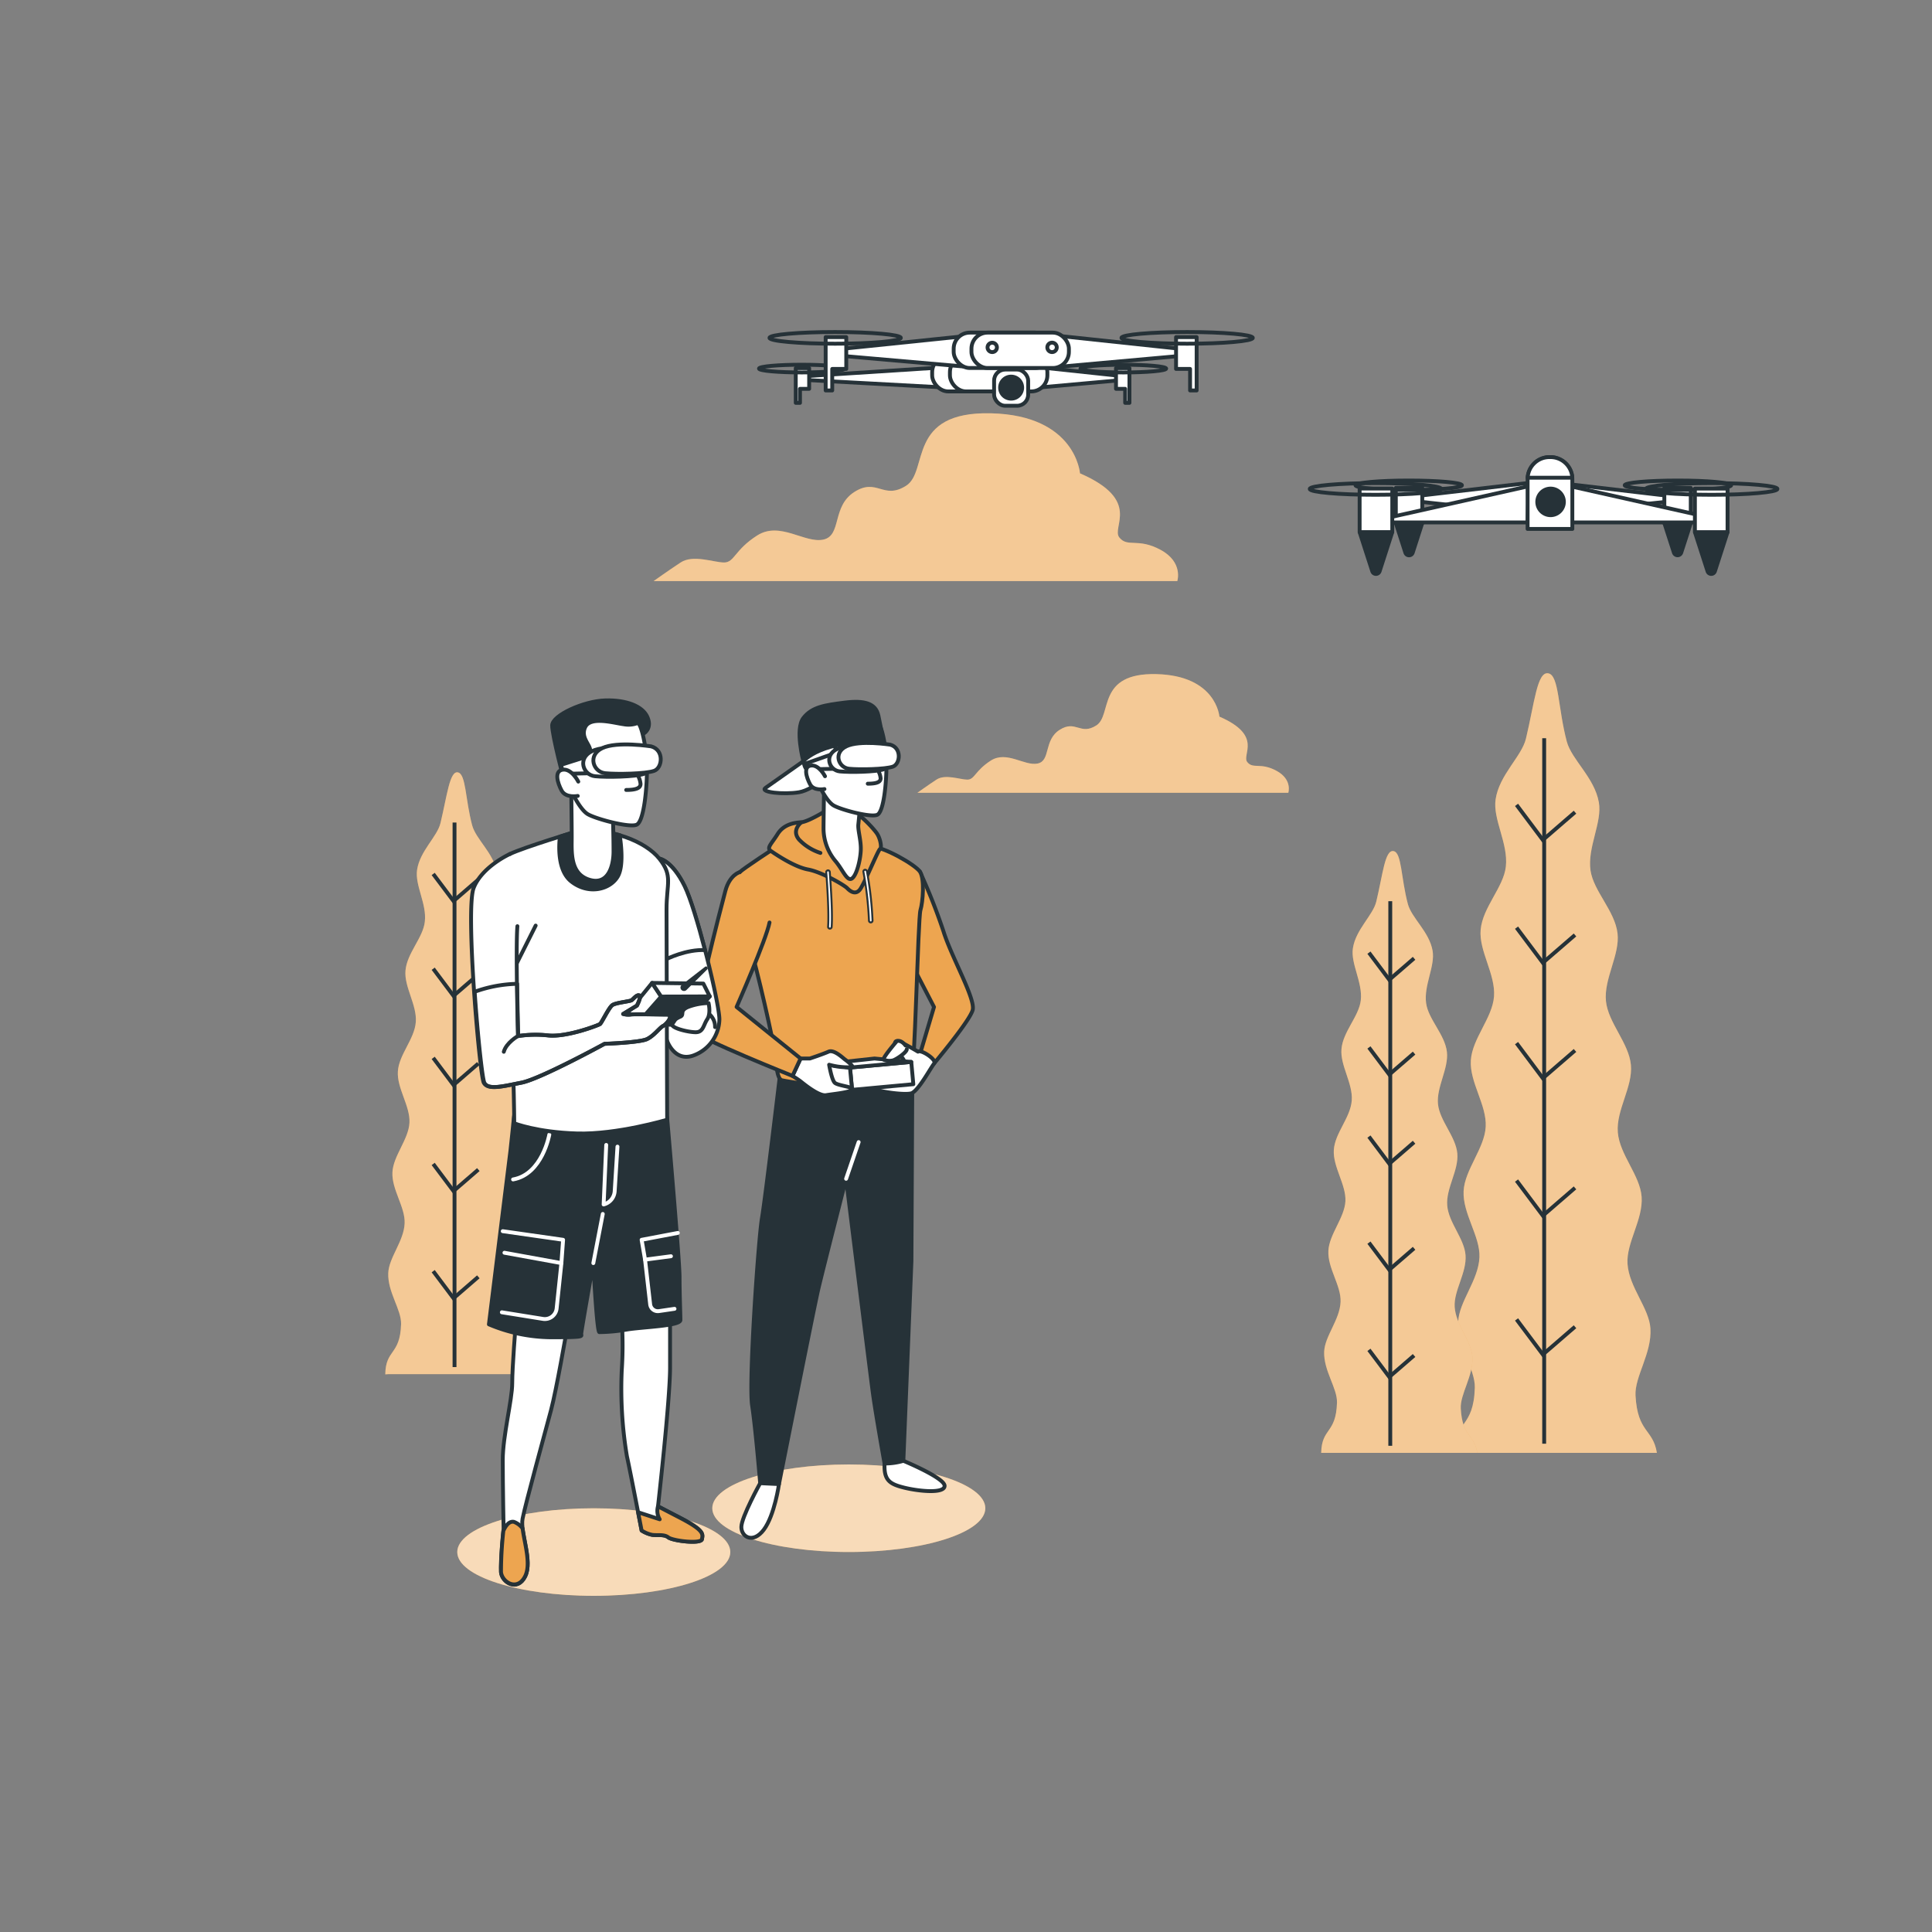 <svg xmlns="http://www.w3.org/2000/svg" viewBox="0 0 500 500"><rect x="0" y="0" width="500" height="500" fill="#808080" stroke="none"/><g id="freepik--Clouds--inject-2"><path d="M330.37,199.49c-4.17-2.27-6.06-.37-7.58-2.27s4.17-6.83-7.21-11.76c0,0-.76-10.62-16.31-11s-11.37,10.62-15.54,13.28-5.31-1.52-9.49,1.14-2.27,8-5.69,8.72-8-3.41-12.13-.76-4.17,4.93-6.07,4.93-5.69-1.52-8,0-4.94,3.41-4.94,3.41h96S334.55,201.77,330.37,199.49Z" style="fill:#EDA550"></path><path d="M300.4,142.32c-5.9-3.22-8.57-.54-10.72-3.22s5.9-9.64-10.18-16.6c0,0-1.07-15-23-15.54s-16.07,15-22,18.75-7.5-2.14-13.39,1.61-3.21,11.25-8,12.32-11.25-4.82-17.14-1.07-5.89,7-8.57,7-8-2.14-11.25,0-7,4.82-7,4.82H304.68S306.29,145.53,300.4,142.32Z" style="fill:#EDA550"></path><path d="M330.37,199.49c-4.17-2.27-6.06-.37-7.58-2.27s4.17-6.83-7.21-11.76c0,0-.76-10.62-16.31-11s-11.37,10.62-15.54,13.28-5.31-1.52-9.49,1.14-2.27,8-5.69,8.72-8-3.41-12.13-.76-4.17,4.93-6.07,4.93-5.69-1.52-8,0-4.94,3.41-4.94,3.41h96S334.55,201.77,330.37,199.49Z" style="fill:#fff;opacity:0.4"></path><path d="M300.4,142.32c-5.9-3.22-8.57-.54-10.72-3.22s5.9-9.64-10.18-16.6c0,0-1.07-15-23-15.54s-16.07,15-22,18.75-7.5-2.14-13.39,1.61-3.21,11.25-8,12.32-11.25-4.82-17.14-1.07-5.89,7-8.57,7-8-2.14-11.25,0-7,4.82-7,4.82H304.68S306.29,145.53,300.4,142.32Z" style="fill:#fff;opacity:0.4"></path></g><g id="freepik--Trees--inject-2"><path d="M377.68,376H428.8c-1-6.25-5-5.15-5.53-14.84-.26-4.88,4.25-10.92,3.86-17.33-.32-5.28-5.53-10.7-5.93-16.74-.37-5.45,4.08-11.5,3.65-17.37-.41-5.56-5.69-10.89-6.16-16.66s3.9-11.74,3.39-17.43-5.89-10.93-6.46-16.54c-.58-5.77,3.63-12,3-17.51-.68-5.86-6.21-10.92-7-16.32-.84-6,3.08-12.44,2.16-17.63-1.12-6.36-7-11-8.28-15.66-2.33-8.74-2-17.17-4.78-17.71-2.92-.59-3.59,7.67-5.81,16.9-1.11,4.64-6.9,9.34-7.85,15.71-.77,5.15,3.32,11.42,2.65,17.41-.6,5.36-6,10.51-6.52,16.34-.49,5.49,3.89,11.53,3.46,17.27-.42,5.57-5.65,10.88-6,16.54S384.8,286,384.5,291.6s-5.45,11.14-5.72,16.65c-.28,5.83,4.32,11.71,4.1,17.12-.25,6-5.31,11.48-5.5,16.72-.23,6.36,4.44,12.22,4.3,17.06-.31,10.51-5.12,8.34-5.3,16.79Z" style="fill:#EDA550"></path><path d="M377.68,376H428.8c-1-6.25-5-5.15-5.53-14.84-.26-4.88,4.25-10.92,3.86-17.33-.32-5.28-5.53-10.7-5.93-16.74-.37-5.45,4.08-11.5,3.65-17.37-.41-5.56-5.69-10.89-6.16-16.66s3.9-11.74,3.39-17.43-5.89-10.93-6.46-16.54c-.58-5.77,3.63-12,3-17.51-.68-5.86-6.21-10.92-7-16.32-.84-6,3.08-12.44,2.16-17.63-1.12-6.36-7-11-8.28-15.66-2.33-8.74-2-17.17-4.78-17.71-2.92-.59-3.59,7.67-5.81,16.9-1.11,4.64-6.9,9.34-7.85,15.71-.77,5.15,3.32,11.42,2.65,17.41-.6,5.36-6,10.51-6.52,16.34-.49,5.49,3.89,11.53,3.46,17.27-.42,5.57-5.65,10.88-6,16.54S384.8,286,384.5,291.6s-5.45,11.14-5.72,16.65c-.28,5.83,4.32,11.71,4.1,17.12-.25,6-5.31,11.48-5.5,16.72-.23,6.36,4.44,12.22,4.3,17.06-.31,10.51-5.12,8.34-5.3,16.79Z" style="fill:#fff;opacity:0.4"></path><line x1="399.63" y1="191.05" x2="399.63" y2="373.63" style="fill:none;stroke:#263238;stroke-miterlimit:10"></line><polyline points="407.61 210.19 399.29 217.38 392.48 208.3" style="fill:none;stroke:#263238;stroke-miterlimit:10"></polyline><polyline points="407.61 241.97 399.29 249.16 392.48 240.08" style="fill:none;stroke:#263238;stroke-miterlimit:10"></polyline><polyline points="407.61 271.86 399.29 279.05 392.48 269.96" style="fill:none;stroke:#263238;stroke-miterlimit:10"></polyline><polyline points="407.61 307.42 399.29 314.61 392.48 305.53" style="fill:none;stroke:#263238;stroke-miterlimit:10"></polyline><polyline points="407.61 343.36 399.29 350.55 392.48 341.47" style="fill:none;stroke:#263238;stroke-miterlimit:10"></polyline><path d="M342.86,376h39.46c-.76-4.83-3.86-4-4.27-11.46-.21-3.76,3.28-8.43,3-13.37-.25-4.08-4.27-8.26-4.58-12.92-.28-4.21,3.15-8.88,2.81-13.41-.31-4.29-4.38-8.41-4.74-12.86s3-9.07,2.61-13.46-4.55-8.43-5-12.77,2.8-9.25,2.31-13.51c-.53-4.52-4.8-8.43-5.38-12.6-.65-4.64,2.38-9.6,1.67-13.61-.87-4.91-5.44-8.46-6.4-12.08-1.79-6.75-1.57-13.26-3.68-13.68-2.26-.45-2.77,5.92-4.49,13.05-.86,3.58-5.32,7.21-6.06,12.12-.59,4,2.57,8.82,2.05,13.44-.47,4.14-4.63,8.12-5,12.62-.38,4.23,3,8.9,2.66,13.33s-4.36,8.4-4.64,12.77,3.21,9,3,13.26-4.21,8.6-4.41,12.85c-.22,4.5,3.33,9,3.16,13.21-.19,4.63-4.1,8.87-4.25,12.91-.17,4.91,3.43,9.44,3.32,13.17-.24,8.12-3.95,6.44-4.09,13Z" style="fill:#EDA550"></path><path d="M342.86,376h39.46c-.76-4.83-3.86-4-4.27-11.46-.21-3.76,3.28-8.43,3-13.37-.25-4.08-4.27-8.26-4.58-12.92-.28-4.21,3.15-8.88,2.81-13.41-.31-4.29-4.38-8.41-4.74-12.86s3-9.07,2.61-13.46-4.55-8.43-5-12.77,2.8-9.25,2.31-13.51c-.53-4.52-4.8-8.43-5.38-12.6-.65-4.64,2.38-9.6,1.67-13.61-.87-4.91-5.44-8.46-6.4-12.08-1.79-6.75-1.57-13.26-3.68-13.68-2.26-.45-2.77,5.92-4.49,13.05-.86,3.58-5.32,7.21-6.06,12.12-.59,4,2.57,8.82,2.05,13.44-.47,4.14-4.63,8.12-5,12.62-.38,4.23,3,8.9,2.66,13.33s-4.36,8.4-4.64,12.77,3.21,9,3,13.26-4.21,8.6-4.41,12.85c-.22,4.5,3.33,9,3.16,13.21-.19,4.63-4.1,8.87-4.25,12.91-.17,4.91,3.43,9.44,3.32,13.17-.24,8.12-3.95,6.44-4.09,13Z" style="fill:#fff;opacity:0.4"></path><line x1="359.8" y1="233.23" x2="359.8" y2="374.17" style="fill:none;stroke:#263238;stroke-miterlimit:10"></line><polyline points="365.96 248.01 359.54 253.56 354.28 246.55" style="fill:none;stroke:#263238;stroke-miterlimit:10"></polyline><polyline points="365.96 272.54 359.54 278.09 354.28 271.08" style="fill:none;stroke:#263238;stroke-miterlimit:10"></polyline><polyline points="365.96 295.61 359.54 301.16 354.28 294.15" style="fill:none;stroke:#263238;stroke-miterlimit:10"></polyline><polyline points="365.96 323.06 359.54 328.61 354.28 321.6" style="fill:none;stroke:#263238;stroke-miterlimit:10"></polyline><polyline points="365.96 350.8 359.54 356.35 354.28 349.34" style="fill:none;stroke:#263238;stroke-miterlimit:10"></polyline><path d="M100.69,355.62h39.46c-.75-4.82-3.85-4-4.26-11.45-.21-3.77,3.27-8.43,3-13.38-.25-4.08-4.26-8.26-4.58-12.92-.28-4.21,3.15-8.88,2.82-13.41-.32-4.29-4.39-8.4-4.75-12.86s3-9.06,2.61-13.46-4.54-8.43-5-12.76,2.8-9.25,2.3-13.52c-.53-4.52-4.8-8.43-5.38-12.6-.64-4.64,2.38-9.6,1.68-13.6-.87-4.91-5.44-8.47-6.4-12.09-1.79-6.75-1.57-13.25-3.69-13.68S115.72,205.82,114,213c-.86,3.58-5.33,7.2-6.06,12.12-.6,4,2.56,8.81,2,13.44-.46,4.14-4.62,8.12-5,12.62-.38,4.23,3,8.9,2.67,13.32s-4.36,8.4-4.64,12.77,3.2,8.95,3,13.26-4.21,8.6-4.41,12.86c-.21,4.49,3.34,9,3.16,13.21-.19,4.62-4.1,8.86-4.24,12.9-.18,4.91,3.43,9.44,3.32,13.18-.24,8.11-4,6.43-4.09,13Z" style="fill:#EDA550"></path><path d="M100.69,355.62h39.46c-.75-4.82-3.85-4-4.26-11.45-.21-3.77,3.27-8.43,3-13.38-.25-4.08-4.26-8.26-4.58-12.92-.28-4.21,3.15-8.88,2.82-13.41-.32-4.29-4.39-8.4-4.75-12.86s3-9.06,2.61-13.46-4.54-8.43-5-12.76,2.8-9.25,2.3-13.52c-.53-4.52-4.8-8.43-5.38-12.6-.64-4.64,2.38-9.6,1.68-13.6-.87-4.91-5.44-8.47-6.4-12.09-1.79-6.75-1.57-13.25-3.69-13.68S115.72,205.82,114,213c-.86,3.58-5.33,7.2-6.06,12.12-.6,4,2.56,8.81,2,13.44-.46,4.14-4.62,8.12-5,12.62-.38,4.23,3,8.9,2.67,13.32s-4.36,8.4-4.64,12.77,3.2,8.95,3,13.26-4.21,8.6-4.41,12.86c-.21,4.49,3.34,9,3.16,13.21-.19,4.62-4.1,8.86-4.24,12.9-.18,4.91,3.43,9.44,3.32,13.18-.24,8.11-4,6.43-4.09,13Z" style="fill:#fff;opacity:0.4"></path><line x1="117.63" y1="212.87" x2="117.63" y2="353.8" style="fill:none;stroke:#263238;stroke-miterlimit:10"></line><polyline points="123.79 227.64 117.37 233.19 112.11 226.18" style="fill:none;stroke:#263238;stroke-miterlimit:10"></polyline><polyline points="123.79 252.17 117.37 257.72 112.11 250.71" style="fill:none;stroke:#263238;stroke-miterlimit:10"></polyline><polyline points="123.79 275.24 117.37 280.79 112.11 273.78" style="fill:none;stroke:#263238;stroke-miterlimit:10"></polyline><polyline points="123.79 302.69 117.37 308.24 112.11 301.23" style="fill:none;stroke:#263238;stroke-miterlimit:10"></polyline><polyline points="123.79 330.44 117.37 335.99 112.11 328.98" style="fill:none;stroke:#263238;stroke-miterlimit:10"></polyline></g><g id="freepik--drone-3--inject-2"><path d="M402.06,133.55l-36-3.85v-1.26l36.31-4.25Z" style="fill:#fff;stroke:#263238;stroke-linecap:round;stroke-linejoin:round"></path><rect x="361.24" y="126.26" width="6.84" height="9.12" style="fill:#fff;stroke:#263238;stroke-linecap:round;stroke-linejoin:round"></rect><path d="M365.62,143l2.42-7.51h-6.76L363.7,143A1,1,0,0,0,365.62,143Z" style="fill:#263238;stroke:#263238;stroke-linecap:round;stroke-linejoin:round"></path><path d="M378.35,125.59c0,.67-6.17,1.22-13.78,1.22s-13.77-.55-13.77-1.22,6.17-1.23,13.77-1.23S378.35,124.91,378.35,125.59Z" style="fill:none;stroke:#263238;stroke-linecap:round;stroke-linejoin:round"></path><path d="M396.76,133.55l36-3.85v-1.26l-36.31-4.25Z" style="fill:#fff;stroke:#263238;stroke-linecap:round;stroke-linejoin:round"></path><rect x="430.74" y="126.26" width="6.84" height="9.12" transform="translate(868.31 261.64) rotate(180)" style="fill:#fff;stroke:#263238;stroke-linecap:round;stroke-linejoin:round"></rect><path d="M433.2,143l-2.43-7.51h6.77L435.11,143A1,1,0,0,1,433.2,143Z" style="fill:#263238;stroke:#263238;stroke-linecap:round;stroke-linejoin:round"></path><path d="M420.47,125.59c0,.67,6.16,1.22,13.77,1.22s13.78-.55,13.78-1.22-6.17-1.23-13.78-1.23S420.47,124.91,420.47,125.59Z" style="fill:none;stroke:#263238;stroke-linecap:round;stroke-linejoin:round"></path><polygon points="395.65 125.82 359.34 133.96 359.34 135.21 395.34 135.21 395.65 125.82" style="fill:#fff;stroke:#263238;stroke-linecap:round;stroke-linejoin:round"></polygon><polygon points="406.32 125.82 442.63 133.96 442.63 135.21 406.63 135.21 406.32 125.82" style="fill:#fff;stroke:#263238;stroke-linecap:round;stroke-linejoin:round"></polygon><rect x="438.64" y="126.44" width="8.45" height="11.27" transform="translate(885.73 264.16) rotate(180)" style="fill:#fff;stroke:#263238;stroke-linecap:round;stroke-linejoin:round"></rect><path d="M441.91,147.83l-3.23-10h8.37l-3.23,10A1,1,0,0,1,441.91,147.83Z" style="fill:#263238;stroke:#263238;stroke-linecap:round;stroke-linejoin:round"></path><ellipse cx="442.97" cy="126.54" rx="17.03" ry="1.51" style="fill:none;stroke:#263238;stroke-linecap:round;stroke-linejoin:round"></ellipse><path d="M406.92,136.89H395.34V124.1a5.8,5.8,0,0,1,5.79-5.8h0a5.8,5.8,0,0,1,5.79,5.8Z" style="fill:#fff;stroke:#263238;stroke-linecap:round;stroke-linejoin:round"></path><path d="M395.36,123.63h11.55a5.64,5.64,0,0,0-5.62-5.33H401A5.63,5.63,0,0,0,395.36,123.63Z" style="fill:#fff;stroke:#263238;stroke-linecap:round;stroke-linejoin:round"></path><path d="M404.73,129.89a3.44,3.44,0,1,0-3.44,3.44A3.45,3.45,0,0,0,404.73,129.89Z" style="fill:#263238;stroke:#263238;stroke-linecap:round;stroke-linejoin:round"></path><rect x="351.87" y="126.44" width="8.45" height="11.27" style="fill:#fff;stroke:#263238;stroke-linecap:round;stroke-linejoin:round"></rect><path d="M357.05,147.83l3.23-10h-8.37l3.23,10A1,1,0,0,0,357.05,147.83Z" style="fill:#263238;stroke:#263238;stroke-linecap:round;stroke-linejoin:round"></path><ellipse cx="355.99" cy="126.54" rx="17.03" ry="1.51" style="fill:none;stroke:#263238;stroke-linecap:round;stroke-linejoin:round"></ellipse></g><g id="freepik--drone-1--inject-2"><polygon points="268.33 94.98 292 97.5 292 98.21 268.53 100.32 268.33 94.98" style="fill:#fff;stroke:#263238;stroke-linecap:round;stroke-linejoin:round"></polygon><polygon points="288.82 95.27 292.3 95.27 292.3 97.16 292.3 100.63 292.3 104.26 291.19 104.26 291.19 100.63 288.82 100.63 288.82 95.27" style="fill:#fff;stroke:#263238;stroke-linecap:round;stroke-linejoin:round"></polygon><path d="M279.61,95.39c0,.54,5,1,11.1,1s11.1-.44,11.1-1-5-1-11.1-1S279.61,94.84,279.61,95.39Z" style="fill:none;stroke:#263238;stroke-linecap:round;stroke-linejoin:round"></path><polygon points="245.4 94.98 206.23 97.5 206.23 98.21 245.19 100.32 245.4 94.98" style="fill:#fff;stroke:#263238;stroke-linecap:round;stroke-linejoin:round"></polygon><polygon points="209.41 95.27 205.94 95.27 205.94 97.16 205.94 100.63 205.94 104.26 207.04 104.26 207.04 100.63 209.41 100.63 209.41 95.27" style="fill:#fff;stroke:#263238;stroke-linecap:round;stroke-linejoin:round"></polygon><path d="M218.62,95.39c0,.54-5,1-11.1,1s-11.1-.44-11.1-1,5-1,11.1-1S218.62,94.84,218.62,95.39Z" style="fill:none;stroke:#263238;stroke-linecap:round;stroke-linejoin:round"></path><rect x="241.24" y="92.14" width="25.22" height="9.16" rx="4.16" style="fill:#fff;stroke:#263238;stroke-linecap:round;stroke-linejoin:round"></rect><rect x="245.84" y="92.14" width="25.22" height="9.16" rx="4.16" style="fill:#fff;stroke:#263238;stroke-linecap:round;stroke-linejoin:round"></rect><polygon points="251.45 86.81 214.13 90.67 214.13 91.77 251.13 95 251.45 86.81" style="fill:#fff;stroke:#263238;stroke-linecap:round;stroke-linejoin:round"></polygon><polygon points="219.01 87.25 213.68 87.25 213.68 90.16 213.68 95.48 213.68 101.05 215.38 101.05 215.38 95.48 219.01 95.48 219.01 87.25" style="fill:#fff;stroke:#263238;stroke-linecap:round;stroke-linejoin:round"></polygon><path d="M233.14,87.44c0,.84-7.63,1.51-17,1.51s-17-.67-17-1.51,7.62-1.51,17-1.51S233.14,86.61,233.14,87.44Z" style="fill:none;stroke:#263238;stroke-linecap:round;stroke-linejoin:round"></path><polygon points="272.93 86.81 309.24 90.67 309.24 91.77 273.24 95 272.93 86.81" style="fill:#fff;stroke:#263238;stroke-linecap:round;stroke-linejoin:round"></polygon><polygon points="304.36 87.25 309.69 87.25 309.69 90.16 309.69 95.48 309.69 101.05 307.99 101.05 307.99 95.48 304.36 95.48 304.36 87.25" style="fill:#fff;stroke:#263238;stroke-linecap:round;stroke-linejoin:round"></polygon><path d="M290.23,87.44c0,.84,7.63,1.51,17,1.51s17-.67,17-1.51-7.62-1.51-17-1.51S290.23,86.61,290.23,87.44Z" style="fill:none;stroke:#263238;stroke-linecap:round;stroke-linejoin:round"></path><rect x="246.81" y="86.08" width="25.22" height="9.16" rx="4.16" style="fill:#fff;stroke:#263238;stroke-linecap:round;stroke-linejoin:round"></rect><rect x="251.41" y="86.08" width="25.22" height="9.16" rx="4.16" style="fill:#fff;stroke:#263238;stroke-linecap:round;stroke-linejoin:round"></rect><path d="M258,89.91a1.21,1.21,0,1,0-1.21,1.21A1.21,1.21,0,0,0,258,89.91Z" style="fill:#fff;stroke:#263238;stroke-linecap:round;stroke-linejoin:round"></path><path d="M273.49,89.91a1.22,1.22,0,1,0-1.22,1.21A1.22,1.22,0,0,0,273.49,89.91Z" style="fill:#fff;stroke:#263238;stroke-linecap:round;stroke-linejoin:round"></path><rect x="257.27" y="95.64" width="8.82" height="9.37" rx="2.87" style="fill:#fff;stroke:#263238;stroke-linecap:round;stroke-linejoin:round"></rect><path d="M264.53,100.32a2.85,2.85,0,1,0-2.85,2.85A2.85,2.85,0,0,0,264.53,100.32Z" style="fill:#263238;stroke:#263238;stroke-linecap:round;stroke-linejoin:round"></path></g><g id="freepik--character-3--inject-2"><ellipse cx="219.67" cy="390.33" rx="35.33" ry="11.33" style="fill:#EDA550"></ellipse><ellipse cx="219.67" cy="390.33" rx="35.33" ry="11.33" style="fill:#fff;opacity:0.6"></ellipse><path d="M201.83,278.43s-3.71,31.28-4.64,36.84-3.47,42.4-2.55,48.42,2.09,20.16,2.09,20.16,2.09.23,3.48.23h1.39s9-45.41,10.19-50.51,7.18-28.5,7.18-28.5,6.26,50.51,6.95,55.61,3,18.07,3,18.07a4.1,4.1,0,0,0,1.63.23,11.26,11.26,0,0,0,3.24-.92l2.09-51.67.23-47.73Z" style="fill:#263238;stroke:#263238;stroke-linecap:round;stroke-linejoin:round"></path><path d="M238.05,225.55A153,153,0,0,1,244.16,241c2.09,6.75,8.36,17.52,7.56,20.41s-10,13.83-10,13.83l-3.54-2.73,3.54-11.9-4.66-9S236.76,230.38,238.05,225.55Z" style="fill:#EDA550;stroke:#263238;stroke-linecap:round;stroke-linejoin:round"></path><path d="M200.76,219.29s-8.36,5.46-9.33,6.43.32,11.89,2.41,18.32,6.43,26,6.75,28.78.49,6.43,1.77,6.75S216.83,282,222.94,282s11.9-1.61,12.86-2.57,1.77-41.8,2.41-43.89,1.13-8.2-.16-10-9.32-6.43-12.54-6.43S211,214.14,200.76,219.29Z" style="fill:#EDA550;stroke:#263238;stroke-linecap:round;stroke-linejoin:round"></path><path d="M213.78,209.8s-4.67,2.89-6.43,3-4.5.49-6.11,3.06-2.9,3.54-1.77,4.34,6.11,4.18,9.64,4.82,9.33,4,10.13,4.83,2.09,1.76,3.22.48,4.82-10.45,5.3-10.61.16-2.57-.8-4-5.31-6.11-7.56-6.27A33.52,33.52,0,0,0,213.78,209.8Z" style="fill:#EDA550;stroke:#263238;stroke-linecap:round;stroke-linejoin:round"></path><path d="M207.35,212.85s-2.62,2-.55,4.44a13.33,13.33,0,0,0,5.52,3.45" style="fill:none;stroke:#263238;stroke-linecap:round;stroke-linejoin:round"></path><path d="M213.29,202.73s-.16,9.16-.16,11.89a13.27,13.27,0,0,0,3.06,8.2c1.93,2.25,3.05,5.47,4.34,4.5s2.25-5.3,2.25-7.71-.8-4.83-.64-6.27.48-5,.48-5S217,202.49,213.29,202.73Z" style="fill:#fff;stroke:#263238;stroke-linecap:round;stroke-linejoin:round"></path><path d="M207.91,197s-8.25,5.8-9.81,6.91,4.68,1.79,8.7,1.12,9.81-6.25,10.71-6.47S215.28,193,207.91,197Z" style="fill:#fff;stroke:#263238;stroke-linecap:round;stroke-linejoin:round"></path><path d="M219.29,190.73s.45,7.14-1.78,7.81-4.27,2.42-7,1.66-2.78-3.22-2.33-5.9S218,190.73,219.29,190.73Z" style="fill:#fff;stroke:#263238;stroke-linecap:round;stroke-linejoin:round"></path><path d="M212.26,203.79s1.67,3.46,3.33,4.57,9.82,3.32,11.48,2.49,2.35-8.3,2.35-13-1.38-10.65-2.21-10.51a5.84,5.84,0,0,1-3.18.27c-2.22-.27-7.75-1.93-9,.7s1.66,4.29,1.11,5.81-2.35,2.49-2.35,3.73-3.32,2.36-3.32,2.36Z" style="fill:#fff;stroke:#263238;stroke-linecap:round;stroke-linejoin:round"></path><polygon points="216.42 194.8 208.36 197.65 210.05 199.09 216.69 198.95 216.42 194.8" style="fill:#fff;stroke:#263238;stroke-linecap:round;stroke-linejoin:round"></polygon><path d="M213.51,200.89s-1.52-3-3.6-2.77-1.24,3-.27,4.84,3.73,1.25,3.73,1.25" style="fill:#fff;stroke:#263238;stroke-linecap:round;stroke-linejoin:round"></path><path d="M228,193.42s-7.89-1.25-11.35.41-2.07,5.54.69,5.81,9.41.14,11.35-.55S231.08,194.25,228,193.42Z" style="fill:#fff;stroke:#263238;stroke-linecap:round;stroke-linejoin:round"></path><path d="M230.39,192.72s-7.89-1.24-11.35.42-2.07,5.53.7,5.81,9.41.14,11.34-.55S233.44,193.55,230.39,192.72Z" style="fill:#fff;stroke:#263238;stroke-linecap:round;stroke-linejoin:round"></path><path d="M227.21,199.37a4.73,4.73,0,0,1,.69,2.07c0,1-1.11,1.38-3.32,1.38" style="fill:none;stroke:#263238;stroke-linecap:round;stroke-linejoin:round"></path><path d="M207.91,197s4.69-5.8,20.75-4.91c0,0-.67-3.79-1.34-6.91s-3.57-4-8.7-3.35-8.48,1.11-10.71,4S207.91,197,207.91,197Z" style="fill:#263238;stroke:#263238;stroke-linecap:round;stroke-linejoin:round"></path><path d="M214.74,240.32h0a.46.46,0,0,1-.43-.49c.31-4.26-.47-14-.48-14.08a.47.47,0,0,1,.42-.5.46.46,0,0,1,.5.43c0,.4.8,9.89.48,14.22A.45.45,0,0,1,214.74,240.32Z" style="fill:#fff;stroke:#263238;stroke-linecap:round;stroke-linejoin:round;stroke-width:0.5px"></path><path d="M225.35,238.72a.47.47,0,0,1-.46-.47,89.27,89.27,0,0,0-1.44-12.61.46.46,0,0,1,.91-.17,90.71,90.71,0,0,1,1.45,12.78A.46.46,0,0,1,225.35,238.72Z" style="fill:#fff;stroke:#263238;stroke-linecap:round;stroke-linejoin:round;stroke-width:0.5px"></path><path d="M237.57,272.17s-4.5-2.73-5.47-2.73-.48,2.41,1.13,4a3.48,3.48,0,0,1,.16,4.82c-1,.81-7.88,3.06-6.59,3.7s7.23,1.45,9,1,5.14-6.75,5.95-7.71S238.37,271.53,237.57,272.17Z" style="fill:#fff;stroke:#263238;stroke-linecap:round;stroke-linejoin:round"></path><rect x="220.21" y="275.55" width="15.91" height="5.79" transform="translate(-24.55 22.08) rotate(-5.26)" style="fill:#fff;stroke:#263238;stroke-linecap:round;stroke-linejoin:round"></rect><polygon points="219.97 276.29 212.97 275.39 213.29 279.57 220.51 282.05 219.97 276.29" style="fill:#fff;stroke:#263238;stroke-linecap:round;stroke-linejoin:round"></polygon><polygon points="212.97 275.39 226.32 273.94 235.82 274.83 219.97 276.29 212.97 275.39" style="fill:#fff;stroke:#263238;stroke-linecap:round;stroke-linejoin:round"></polygon><path d="M209.6,273.94s3.37-1.12,4.82-1.77,3.86,1.77,4.34,2.09,2.32,1.83,1.77,1.93a19.25,19.25,0,0,1-3.7-.16,19.78,19.78,0,0,1-2.25-.48s.64,3.86,1.45,4.66,5.42,1.11,4.48,1.84-4.8,1.05-6.73,1.38-6.11-3.22-6.75-3.7-1.93-1.29-1.93-1.29l2.09-4.5Z" style="fill:#fff;stroke:#263238;stroke-linecap:round;stroke-linejoin:round"></path><path d="M234.68,271.53c0,.8-2.58,2.57-3.54,2.89a3.87,3.87,0,0,1-2.41-.16c-.65-.16,3.37-4.82,3.37-4.82s1-.48,2.25,1.13" style="fill:#fff;stroke:#263238;stroke-linecap:round;stroke-linejoin:round"></path><path d="M191.43,225.72s-2.57.64-3.7,4.82-9,34.72-7.87,36.49,25.24,11.41,25.24,11.41l2.09-4.5L190.63,260.6s7.71-17.52,8.52-21.86" style="fill:#EDA550;stroke:#263238;stroke-linecap:round;stroke-linejoin:round"></path><line x1="218.97" y1="305.07" x2="222.22" y2="295.57" style="fill:none;stroke:#fff;stroke-linecap:round;stroke-linejoin:round"></line><path d="M196.73,383.85s-4.87,8.8-4.87,11.35,3,4.4,5.8.7,3.94-11.82,3.94-11.82Z" style="fill:#fff;stroke:#263238;stroke-linecap:round;stroke-linejoin:round"></path><path d="M233.8,378.06s10.66,4.4,10.66,6.48-6.72,1.39-10.43.47-5.33-1.86-5.1-6.26A16.6,16.6,0,0,0,233.8,378.06Z" style="fill:#fff;stroke:#263238;stroke-linecap:round;stroke-linejoin:round"></path></g><g id="freepik--character-2--inject-2"><ellipse cx="153.67" cy="401.67" rx="35.33" ry="11.33" style="fill:#EDA550"></ellipse><ellipse cx="153.67" cy="401.67" rx="35.33" ry="11.33" style="fill:#fff;opacity:0.6"></ellipse><path d="M170.69,222.22s3.24.46,6.49,7.11,9,30.45,9,34.47a10.17,10.17,0,0,1-6.49,9.27c-3.86,1.55-6.18-1.39-7.11-3.86s-1.24-24.89-1.24-24.89Z" style="fill:#fff;stroke:#263238;stroke-linecap:round;stroke-linejoin:round"></path><path d="M182.45,245.88c-1.75-6.75-3.77-13.48-5.27-16.55-3.25-6.65-6.49-7.11-6.49-7.11l.61,22.1s0,1.8.09,4.43C172.78,248,177.66,245.68,182.45,245.88Z" style="fill:#fff;stroke:#263238;stroke-linecap:round;stroke-linejoin:round"></path><path d="M133.45,343s-.89,10.72-.89,15-2.45,13.62-2.45,19.87.22,17.86.22,17.86-.89,8.48-.67,11.16,4.24,5.13,6.25,1.11-1.34-11.38-.67-14.95,6-23,7.37-28.13,4-20.31,4-20.31Z" style="fill:#fff;stroke:#263238;stroke-linecap:round;stroke-linejoin:round"></path><path d="M135.91,407.92c1.6-3.2-.2-8.53-.66-12.37a5.06,5.06,0,0,0-2.24-1.69c-1.32-.29-2.25,1.23-2.74,2.32a96.33,96.33,0,0,0-.61,10.63C129.88,409.49,133.9,411.94,135.91,407.92Z" style="fill:#EDA550;stroke:#263238;stroke-linecap:round;stroke-linejoin:round"></path><path d="M160.91,341.85a94.57,94.57,0,0,1,0,12.72,105.89,105.89,0,0,0,1.34,22.33c.89,4,3.8,19.19,3.8,19.19a8,8,0,0,0,2.68,1.12c1.33.22,3.12-.22,4.24.67s8.48,1.79,8.7.45.67-2.24-5.8-5.59c-3.37-1.74-5.58-2.9-5.58-2.9s3.12-27.45,3.12-35.94V339.39Z" style="fill:#fff;stroke:#263238;stroke-linecap:round;stroke-linejoin:round"></path><path d="M175.87,392.74c-3.37-1.74-5.58-2.9-5.58-2.9a4.19,4.19,0,0,0,.44,3.35l-5.59-1.82c.53,2.73.91,4.72.91,4.72a8,8,0,0,0,2.68,1.12c1.33.22,3.12-.22,4.24.67s8.48,1.79,8.7.45S182.34,396.09,175.87,392.74Z" style="fill:#EDA550;stroke:#263238;stroke-linecap:round;stroke-linejoin:round"></path><path d="M172.7,289.76s0,.28.06.78c.46,5.29,3.11,35.85,3.11,39.92,0,4.47.22,9.6.22,11.16s-9.82,1.79-13.84,2.46a42.39,42.39,0,0,1-7.14.67c-.67,0-1.56-17.86-1.56-17.86s-3.13,17.64-3.13,18.31,1.12.89-7.81.89a42,42,0,0,1-16.08-3.35l5.59-45.09,1.11-10.49,38.84-.9Z" style="fill:#263238;stroke:#263238;stroke-linecap:round;stroke-linejoin:round"></path><path d="M156.89,296.31l-.67,15.4h0a3.78,3.78,0,0,0,2.86-3.42l.72-11.54" style="fill:none;stroke:#fff;stroke-linecap:round;stroke-linejoin:round"></path><line x1="153.55" y1="326.89" x2="156" y2="314.17" style="fill:none;stroke:#fff;stroke-linecap:round;stroke-linejoin:round"></line><polyline points="130.11 318.63 145.73 320.86 145.29 326.89 130.55 324.21" style="fill:none;stroke:#fff;stroke-linecap:round;stroke-linejoin:round"></polyline><path d="M145.29,326.89l-1.23,11.72a3.07,3.07,0,0,1-3.55,2.72l-10.63-1.71" style="fill:none;stroke:#fff;stroke-linecap:round;stroke-linejoin:round"></path><polyline points="175.42 319.08 166.05 320.86 166.94 326 173.64 325.11" style="fill:none;stroke:#fff;stroke-linecap:round;stroke-linejoin:round"></polyline><path d="M166.94,326l1.32,11.55a2,2,0,0,0,2.3,1.76l4-.59" style="fill:none;stroke:#fff;stroke-linecap:round;stroke-linejoin:round"></path><path d="M142.16,293.63s-1.79,10.27-9.38,11.61" style="fill:none;stroke:#fff;stroke-linecap:round;stroke-linejoin:round"></path><path d="M149.36,215.11S135.6,219.28,132,221s-1.54,24.27-.31,36.32,1.4,33.39,1.4,33.39,5.87,2.32,16.23,2.63,23.34-3.56,23.34-3.56-.16-47.6-.16-54.4,1.7-8.66-1.85-13.14S158,214.18,149.36,215.11Z" style="fill:#fff;stroke:#263238;stroke-linecap:round;stroke-linejoin:round"></path><line x1="133.81" y1="249.16" x2="138.63" y2="239.54" style="fill:none;stroke:#263238;stroke-linecap:round;stroke-linejoin:round"></line><path d="M159.87,226.85c1.55-2.62.89-8.26.51-10.71a29,29,0,0,0-11-1s-1.91.57-4.49,1.39c-.28,2.52-.6,8.78,2.94,11.59C152.29,231.65,157.86,230.25,159.87,226.85Z" style="fill:#263238;stroke:#263238;stroke-linecap:round;stroke-linejoin:round"></path><path d="M147.81,202.59s.15,10.2.15,14.06-.46,9.43,4.49,11,6.33-3.56,6.33-7.27-.15-8.81-.15-8.81-6.18-7.57-7.42-8A31.74,31.74,0,0,0,147.81,202.59Z" style="fill:#fff;stroke:#263238;stroke-linecap:round;stroke-linejoin:round"></path><path d="M146,202.12s-3.1-11.74-3.1-14.37,8.2-6.34,13.76-6.49,9.58,1.54,10.82,4.17-.15,4.17-1.55,4.79-11.43-1.85-11.74,0,1.54,6.18.31,7.73-6,5.87-7.27,5.87S146,202.12,146,202.12Z" style="fill:#263238;stroke:#263238;stroke-linecap:round;stroke-linejoin:round"></path><path d="M148.27,205.52s1.86,3.87,3.71,5.1,11,3.71,12.83,2.79,2.63-9.28,2.63-14.53S165.89,187,165,187.13a6.6,6.6,0,0,1-3.56.31c-2.47-.31-8.65-2.17-10,.77s1.85,4.79,1.23,6.49-2.63,2.79-2.63,4.18-3.71,2.62-3.71,2.62Z" style="fill:#fff;stroke:#263238;stroke-linecap:round;stroke-linejoin:round"></path><polygon points="152.91 195.48 145.18 197.95 145.8 200.27 153.22 200.11 152.91 195.48" style="fill:#fff;stroke:#263238;stroke-linecap:round;stroke-linejoin:round"></polygon><path d="M149.66,202.28s-1.7-3.4-4-3.09-1.4,3.4-.31,5.41,4.17,1.39,4.17,1.39" style="fill:#fff;stroke:#263238;stroke-linecap:round;stroke-linejoin:round"></path><path d="M165.89,193.93s-8.81-1.39-12.67.46-2.32,6.19.77,6.5,10.51.15,12.68-.62S169.3,194.86,165.89,193.93Z" style="fill:#fff;stroke:#263238;stroke-linecap:round;stroke-linejoin:round"></path><path d="M168.52,193.16s-8.81-1.39-12.67.46-2.32,6.18.77,6.49,10.51.16,12.68-.62S171.92,194.08,168.52,193.16Z" style="fill:#fff;stroke:#263238;stroke-linecap:round;stroke-linejoin:round"></path><path d="M165,200.58a5.3,5.3,0,0,1,.77,2.32c0,1.08-1.24,1.54-3.71,1.54" style="fill:none;stroke:#263238;stroke-linecap:round;stroke-linejoin:round"></path><polygon points="164.9 264.96 171.11 257.91 183.69 257.87 177.32 265.3 164.9 264.96" style="fill:#263238;stroke:#263238;stroke-linecap:round;stroke-linejoin:round"></polygon><polygon points="171.11 257.91 168.76 254.38 162.21 262.44 164.9 264.96 171.11 257.91" style="fill:#fff;stroke:#263238;stroke-linecap:round;stroke-linejoin:round"></polygon><polygon points="168.76 254.38 182.02 254.55 183.69 257.87 171.11 257.91 168.76 254.38" style="fill:#fff;stroke:#263238;stroke-linecap:round;stroke-linejoin:round"></polygon><path d="M183.37,259.59s.67,2.68-.34,4.2-1,3.35-3,3.35-6.72-1.17-6-2.18l.68-1s.16-.33,1.34-.84-.34-1.51,2-2.51A15.91,15.91,0,0,1,183.37,259.59Z" style="fill:#fff;stroke:#263238;stroke-linecap:round;stroke-linejoin:round"></path><path d="M177,256.46a.89.89,0,0,1-.59-1.56l6-4.65a.44.44,0,0,1,.63,0,.45.45,0,0,1,0,.63l-5.37,5.32A.88.88,0,0,1,177,256.46Z" style="fill:#263238"></path><path d="M132,221s-7.26,3.25-9.42,8.81,1.54,48.38,2.62,50.39,5,.93,9.74,0,21.49-10.05,21.49-10.05,9.12-.31,11-1.23,3.25-2.94,4.17-3.4,2.94-2.94.93-2.94-8.65-.16-9.43,0a4.88,4.88,0,0,1-1.85-.16l3.55-2.16s1.24-2.32.62-2.63-1.54.93-2,1.24-4,.62-4.94,1.24-2.79,4.63-3.25,4.94-8.5,3.4-13.29,2.94a30,30,0,0,0-7.89.15s-.61-22.87-.15-28.44" style="fill:#fff;stroke:#263238;stroke-linecap:round;stroke-linejoin:round"></path><path d="M134.05,268.12s-3,1.68-3.67,4.08" style="fill:none;stroke:#263238;stroke-linecap:round;stroke-linejoin:round"></path><path d="M183.67,262.56a4.23,4.23,0,0,1,1.39,3.25" style="fill:none;stroke:#263238;stroke-linecap:round;stroke-linejoin:round"></path><path d="M135,280.18c4.86-.94,21.49-10.05,21.49-10.05s9.12-.31,11-1.23,3.25-2.94,4.17-3.4,2.94-2.94.93-2.94-8.65-.16-9.43,0a4.88,4.88,0,0,1-1.85-.16l3.55-2.16s1.24-2.32.62-2.63-1.54.93-2,1.24-4,.62-4.94,1.24-2.79,4.63-3.25,4.94-8.5,3.4-13.29,2.94a30,30,0,0,0-7.89.15s-.17-6.56-.27-13.51a34.55,34.55,0,0,0-11,2.06c.79,11.52,2,22.52,2.5,23.51C126.32,282.19,130.19,281.11,135,280.18Z" style="fill:none;stroke:#263238;stroke-linecap:round;stroke-linejoin:round"></path></g></svg>